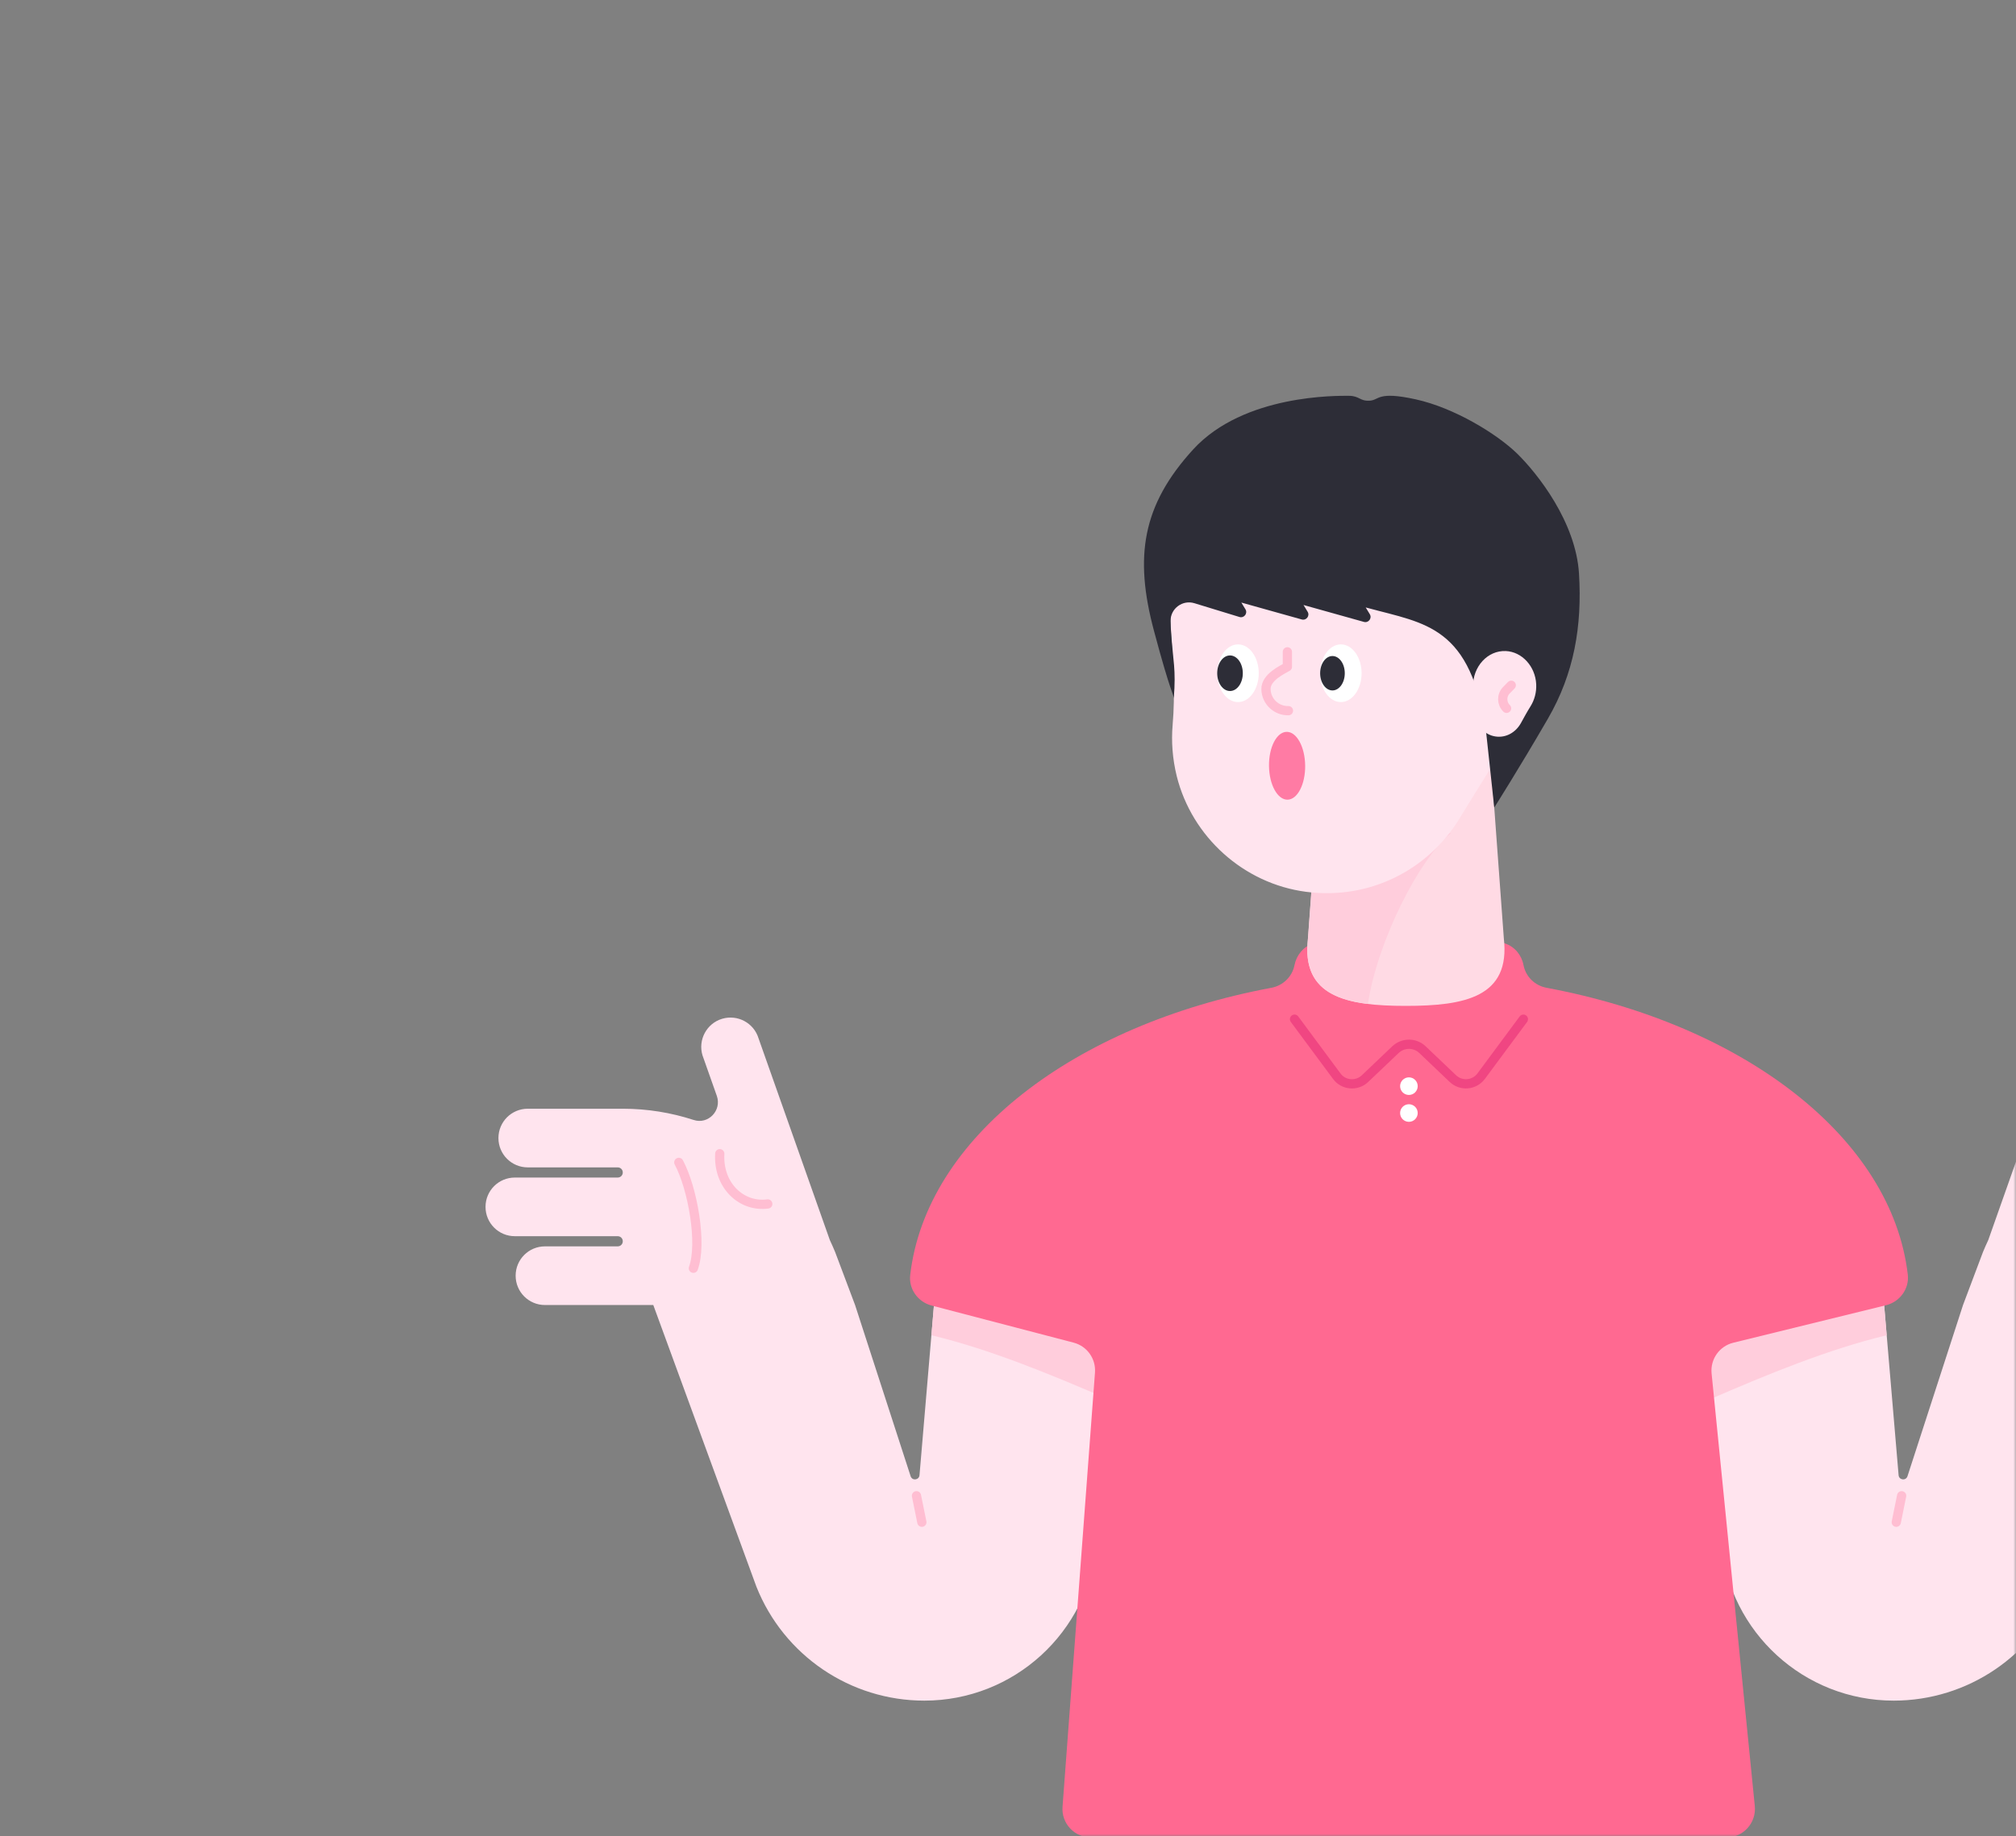 <svg width="382" height="348" viewBox="0 0 382 348" fill="none" xmlns="http://www.w3.org/2000/svg">
<rect x="0" y="0" width="382" height="348" fill="#808080" stroke="none"/>
<mask id="mask0" mask-type="alpha" maskUnits="userSpaceOnUse" x="0" y="0" width="382" height="348">
<path d="M382 324C382 337.255 371.255 348 358 348L24 348C10.745 348 2.95782e-05 337.255 2.84194e-05 324L2.19259e-06 24C1.03382e-06 10.745 10.745 1.93855e-06 24 7.79773e-07L358 -2.84194e-05C371.255 -2.95782e-05 382 10.745 382 24L382 324Z" fill="#F04682"/>
</mask>
<g mask="url(#mask0)">
<path d="M177.028 246.655L174.231 279.555C174.157 280.463 172.897 280.648 172.564 279.796L162.023 247.304L158.244 237.263C157.929 236.504 157.596 235.744 157.244 235.003L143.739 196.787C142.85 193.842 139.757 192.193 136.83 193.063C133.903 193.934 132.236 197.046 133.106 199.973L135.829 207.679C136.793 210.421 134.218 213.144 131.439 212.236C127.178 210.847 122.658 210.106 118.009 210.106H100.003C96.928 210.106 94.445 212.588 94.445 215.664C94.445 218.739 96.928 221.221 100.003 221.221H117.045C117.583 221.221 118.009 221.647 118.009 222.184C118.009 222.721 117.583 223.148 117.045 223.148H97.557C94.482 223.148 92 225.63 92 228.705C92 231.78 94.482 234.262 97.557 234.262H117.045C117.583 234.262 118.009 234.688 118.009 235.226C118.009 235.763 117.583 236.189 117.045 236.189H103.263C100.188 236.189 97.706 238.671 97.706 241.746C97.706 244.822 100.188 247.304 103.263 247.304H118.009H123.788L143.332 300.692C148.519 313.715 161.116 322.273 175.139 322.273C192.107 322.273 206.26 309.343 207.816 292.467L211.595 251.379L177.028 246.655Z" fill="#FFE4EE"/>
<path d="M136.385 218.628C136.034 224.704 140.554 228.817 145.481 228.15" stroke="#FFBED2" stroke-width="1.751" stroke-miterlimit="10" stroke-linecap="round" stroke-linejoin="round"/>
<path d="M131.383 240.339C133.106 235.652 131.235 225.149 128.623 220.277" stroke="#FFBED2" stroke-width="1.751" stroke-miterlimit="10" stroke-linecap="round" stroke-linejoin="round"/>
<path d="M177.029 246.656L211.596 251.361L210.317 265.31C198.869 260.346 187.551 255.696 176.491 253.029L177.029 246.656Z" fill="#FFCDDC"/>
<path d="M173.658 283.446L174.677 288.466" stroke="#FFBED2" stroke-width="1.751" stroke-miterlimit="10" stroke-linecap="round" stroke-linejoin="round"/>
<path d="M356.958 246.656L359.755 279.556C359.829 280.463 361.089 280.649 361.423 279.796L371.963 247.304L375.742 237.264C376.057 236.504 376.39 235.745 376.742 235.004L390.247 196.788C391.136 193.842 394.23 192.193 397.157 193.064C400.084 193.935 401.751 197.047 400.88 199.974L398.157 207.68C397.194 210.422 399.769 213.145 402.547 212.237C406.808 210.848 411.328 210.107 415.978 210.107H433.984C437.059 210.107 439.541 212.589 439.541 215.664C439.541 218.739 437.059 221.221 433.984 221.221H416.941C416.404 221.221 415.978 221.648 415.978 222.185C415.978 222.722 416.404 223.148 416.941 223.148H436.41C439.486 223.148 441.968 225.63 441.968 228.705C441.968 231.781 439.486 234.263 436.41 234.263H416.922C416.385 234.263 415.959 234.689 415.959 235.226C415.959 235.763 416.385 236.19 416.922 236.19H430.705C433.78 236.19 436.262 238.672 436.262 241.747C436.262 244.822 433.78 247.304 430.705 247.304H415.959H410.179L390.636 300.692C385.449 313.715 372.852 322.273 358.829 322.273C341.861 322.273 327.708 309.343 326.152 292.467L322.373 251.38L356.958 246.656Z" fill="#FFE4EE"/>
<path d="M356.959 246.657L322.392 251.362L323.67 265.311C335.118 260.346 346.437 255.697 357.496 253.029L356.959 246.657Z" fill="#FFCDDC"/>
<path d="M360.331 283.446L359.312 288.466" stroke="#FFBED2" stroke-width="1.751" stroke-miterlimit="10" stroke-linecap="round" stroke-linejoin="round"/>
<path d="M203.444 254.436C205.982 255.103 207.668 257.474 207.483 260.086L201.333 342.391C201.092 345.54 203.593 348.208 206.742 348.208H327.115C330.32 348.208 332.821 345.448 332.506 342.243L324.318 260.252C324.059 257.566 325.8 255.103 328.412 254.454L357.384 247.341C359.996 246.692 361.812 244.21 361.497 241.543C358.459 215.608 330.468 194.175 293.067 187.191C290.844 186.784 289.103 185.098 288.676 182.875C288.325 181.004 287.009 179.392 285.194 178.799C273.042 174.706 260.908 174.706 248.774 178.799C246.959 179.411 245.662 181.004 245.292 182.875C244.866 185.079 243.106 186.784 240.901 187.191C203.482 194.175 175.472 215.645 172.471 241.617C172.156 244.266 173.935 246.73 176.51 247.396L203.444 254.436Z" fill="#FF6991"/>
<path d="M288.658 193.138L280.655 203.938C279.377 205.66 276.858 205.883 275.302 204.401L269.54 198.917C268.114 197.547 265.854 197.547 264.409 198.917L258.648 204.401C257.092 205.883 254.573 205.679 253.294 203.938L245.292 193.138" stroke="#F04682" stroke-width="1.751" stroke-miterlimit="10" stroke-linecap="round" stroke-linejoin="round"/>
<path d="M266.965 207.495C267.886 207.495 268.633 206.748 268.633 205.827C268.633 204.907 267.886 204.16 266.965 204.16C266.045 204.16 265.298 204.907 265.298 205.827C265.298 206.748 266.045 207.495 266.965 207.495Z" fill="white"/>
<path d="M266.965 212.589C267.886 212.589 268.633 211.842 268.633 210.922C268.633 210.001 267.886 209.254 266.965 209.254C266.045 209.254 265.298 210.001 265.298 210.922C265.298 211.842 266.045 212.589 266.965 212.589Z" fill="white"/>
<path d="M282.119 139.138H250.664L247.83 177.836C246.533 188.933 255.221 190.618 266.392 190.618C277.562 190.618 286.232 188.933 284.953 177.836L282.119 139.138Z" fill="#FFDAE4"/>
<path d="M274.932 157.885C268.986 162.609 260.946 178.466 259.205 190.248C252.684 189.451 248.09 187.08 247.738 180.726C247.757 179.522 247.775 178.559 247.831 178.04C247.831 177.966 247.849 177.892 247.849 177.836L249.239 158.83L274.932 157.885Z" fill="#FFCDDC"/>
<path d="M221.803 117.705C221.544 97.161 238.494 80.415 259.279 81.156C277.711 81.823 292.975 96.809 294.013 115.204C294.476 123.67 292.03 131.525 287.548 137.897C283.583 143.547 280.045 149.457 276.414 155.329C270.616 164.702 259.668 170.593 247.479 169C235.678 167.462 225.842 158.608 222.97 147.067C222.155 143.751 221.933 140.49 222.193 137.397C222.711 131.525 222.304 125.634 221.896 119.761C221.859 119.095 221.822 118.409 221.803 117.705Z" fill="#FFE4EE"/>
<path d="M283.138 153.032C283.138 153.032 287.862 145.585 293.271 136.248C298.31 127.579 299.792 118.594 299.199 108.739C298.606 98.903 291.326 89.733 287.491 85.972C283.657 82.23 275.58 77.284 268.244 75.673C260.908 74.061 261.409 75.839 259.5 75.932C257.611 76.025 257.611 75.006 255.573 75.006C253.535 75.006 235.678 74.654 226.063 85.194C216.449 95.735 214.893 105.46 218.654 119.52C221.914 131.747 222.396 131.487 222.414 132.377C222.859 126.69 222.284 125.467 221.895 119.78C221.84 119.094 221.821 118.409 221.803 117.705C221.803 117.687 221.803 117.668 221.803 117.668C221.784 115.315 224.081 113.611 226.341 114.315L234.881 116.927C235.752 117.168 236.456 116.223 235.993 115.464L235.215 114.185L246.663 117.39C247.534 117.631 248.238 116.686 247.774 115.927L246.996 114.649L258.445 117.853C259.315 118.094 260.019 117.149 259.556 116.39L258.778 115.112L259.204 115.223C270.097 118.187 278.803 118.557 281.637 139.12" fill="#2D2D37"/>
<path d="M279.119 130.099C279.064 126.32 281.879 123.226 285.325 123.374C288.381 123.504 290.919 126.264 291.086 129.654C291.16 131.21 290.753 132.655 290.012 133.841C289.363 134.878 288.77 135.971 288.178 137.045C287.214 138.768 285.399 139.861 283.38 139.565C281.416 139.287 279.786 137.638 279.304 135.526C279.175 134.915 279.138 134.322 279.175 133.748C279.267 132.674 279.193 131.581 279.119 130.506C279.119 130.34 279.119 130.228 279.119 130.099Z" fill="#FFE4EE"/>
<path d="M234.585 133.044C236.754 133.044 238.513 130.597 238.513 127.579C238.513 124.561 236.754 122.114 234.585 122.114C232.416 122.114 230.658 124.561 230.658 127.579C230.658 130.597 232.416 133.044 234.585 133.044Z" fill="white"/>
<path d="M254.073 133.044C256.242 133.044 258 130.597 258 127.579C258 124.561 256.242 122.114 254.073 122.114C251.904 122.114 250.146 124.561 250.146 127.579C250.146 130.597 251.904 133.044 254.073 133.044Z" fill="white"/>
<path d="M233.066 130.95C234.407 130.95 235.493 129.441 235.493 127.579C235.493 125.717 234.407 124.208 233.066 124.208C231.726 124.208 230.64 125.717 230.64 127.579C230.64 129.441 231.726 130.95 233.066 130.95Z" fill="#2D2D37"/>
<path d="M252.48 130.839C253.769 130.839 254.814 129.379 254.814 127.579C254.814 125.778 253.769 124.318 252.48 124.318C251.191 124.318 250.146 125.778 250.146 127.579C250.146 129.379 251.191 130.839 252.48 130.839Z" fill="#2D2D37"/>
<path d="M243.961 151.541C245.853 151.517 247.352 148.621 247.308 145.071C247.264 141.521 245.694 138.663 243.802 138.686C241.909 138.71 240.411 141.606 240.455 145.156C240.499 148.706 242.068 151.564 243.961 151.541Z" fill="#FF7BA4"/>
<path d="M286.361 129.857L285.435 130.802C284.49 131.765 284.527 133.303 285.472 134.229" stroke="#FFBED2" stroke-width="1.751" stroke-miterlimit="10" stroke-linecap="round" stroke-linejoin="round"/>
<path d="M244.143 134.674C241.846 134.729 239.938 132.914 239.883 130.617C239.827 128.32 243.05 126.893 243.939 126.356V123.522" stroke="#FFBED2" stroke-width="1.751" stroke-miterlimit="10" stroke-linecap="round" stroke-linejoin="round"/>
</g>
</svg>
